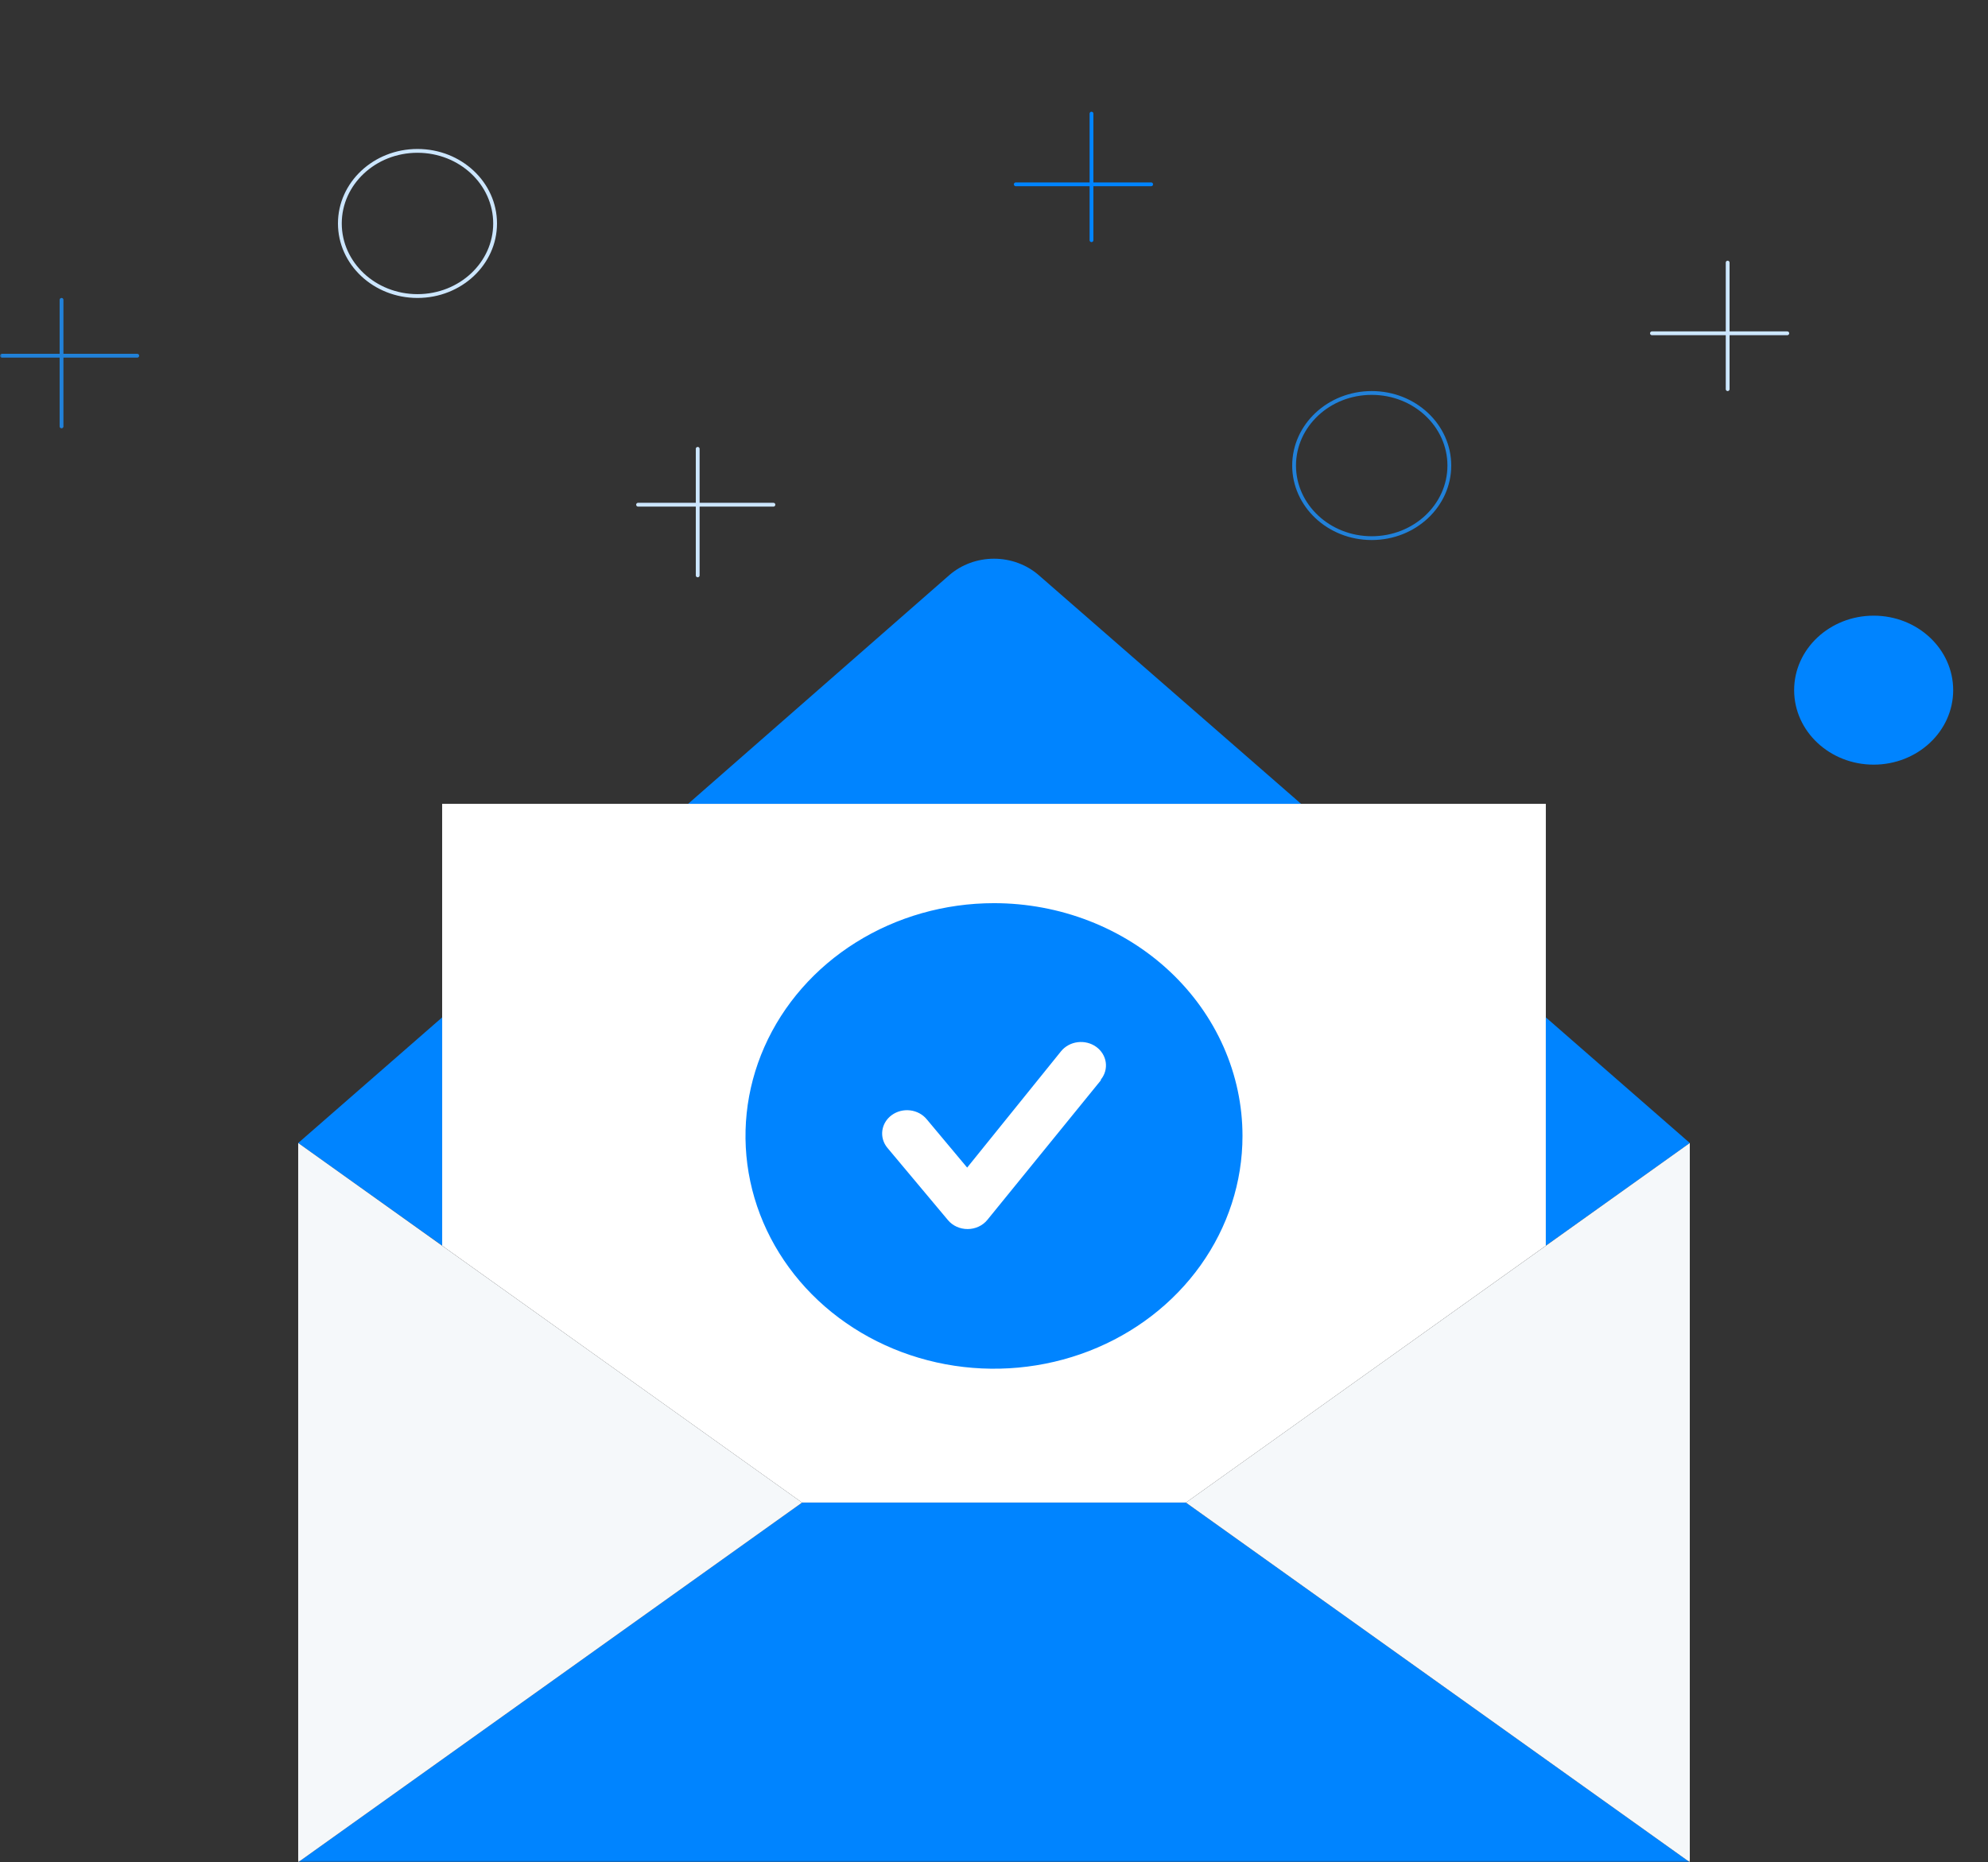 <svg width="523" height="490" viewBox="0 0 523 490" fill="none" xmlns="http://www.w3.org/2000/svg">
<rect x="0" y="0" width="523" height="490" fill="#333333" stroke="none"/>
<mask id="mask0" mask-type="alpha" maskUnits="userSpaceOnUse" x="0" y="0" width="523" height="490">
<rect width="523" height="490" fill="#C4C4C4"/>
</mask>
<g mask="url(#mask0)">
<path d="M342.295 211.52L273.241 151.317C270.045 148.549 265.853 147.012 261.5 147.012C257.148 147.012 252.956 148.549 249.76 151.317L181.021 211.52H342.295Z" fill="#0084FF"/>
<path d="M406.676 211.52H116.32V327.785L211.001 395.379H311.994L406.676 327.785V211.52Z" fill="white"/>
<path d="M117.016 328.257L116.322 327.784V267.7L78.449 300.758L117.016 328.257Z" fill="#0084FF"/>
<path d="M406.677 267.7V327.784L405.352 328.73L444.55 300.758L406.677 267.7Z" fill="#0084FF"/>
<path d="M78.449 490.001H79.27H441.646H443.729H444.549L311.996 395.38H211.003L78.449 490.001Z" fill="#0084FF"/>
<path d="M78.449 490V300.759L211.003 395.379L78.449 490Z" fill="#F5F8FA"/>
<path d="M444.55 490V300.759L311.996 395.379L444.55 490Z" fill="#F5F8FA"/>
<path d="M261.498 237.649C248.568 237.649 235.929 241.242 225.178 247.972C214.427 254.702 206.048 264.268 201.099 275.46C196.151 286.652 194.857 298.967 197.379 310.849C199.902 322.73 206.128 333.644 215.271 342.21C224.414 350.776 236.063 356.609 248.744 358.973C261.426 361.336 274.57 360.123 286.516 355.487C298.462 350.851 308.672 343.001 315.855 332.928C323.039 322.856 326.873 311.014 326.873 298.899C326.873 290.856 325.182 282.891 321.897 275.46C318.611 268.029 313.796 261.277 307.725 255.589C301.655 249.902 294.448 245.39 286.516 242.312C278.584 239.234 270.083 237.649 261.498 237.649ZM289.609 284.261L259.733 321.011C259.124 321.752 258.342 322.353 257.447 322.767C256.551 323.181 255.567 323.397 254.568 323.399C253.575 323.404 252.594 323.197 251.699 322.794C250.804 322.391 250.019 321.802 249.404 321.072L233.452 302.023C232.924 301.388 232.535 300.661 232.307 299.885C232.078 299.108 232.016 298.297 232.122 297.498C232.228 296.699 232.501 295.928 232.926 295.227C233.35 294.527 233.918 293.912 234.596 293.418C235.966 292.418 237.703 291.97 239.426 292.171C240.279 292.271 241.102 292.527 241.85 292.924C242.597 293.322 243.253 293.854 243.781 294.489L254.438 307.229L279.149 276.604C279.673 275.961 280.327 275.42 281.074 275.014C281.82 274.607 282.645 274.342 283.501 274.234C284.357 274.126 285.227 274.177 286.062 274.384C286.897 274.591 287.68 274.95 288.367 275.441C289.054 275.931 289.631 276.544 290.065 277.243C290.499 277.943 290.782 278.716 290.897 279.518C291.013 280.32 290.958 281.135 290.737 281.917C290.516 282.7 290.133 283.433 289.609 284.077V284.261Z" fill="#0084FF"/>
<ellipse cx="492.92" cy="181.6" rx="20.92" ry="19.6" fill="#0084FF"/>
<path d="M381.289 122.5C381.289 133.019 372.178 141.6 360.869 141.6C349.56 141.6 340.449 133.019 340.449 122.5C340.449 111.982 349.56 103.4 360.869 103.4C372.178 103.4 381.289 111.982 381.289 122.5Z" stroke="#2181D9"/>
<path d="M89.41 58.8C89.41 48.282 98.521 39.7 109.83 39.7C121.139 39.7 130.25 48.282 130.25 58.8C130.25 69.319 121.139 77.9 109.83 77.9C98.521 77.9 89.41 69.319 89.41 58.8Z" stroke="#CCE6FF"/>
<line x1="434.59" y1="87.699" x2="470.2" y2="87.699" stroke="#CCE6FF" stroke-linecap="round" stroke-linejoin="round"/>
<line x1="454.51" y1="102.399" x2="454.51" y2="69.099" stroke="#CCE6FF" stroke-linecap="round" stroke-linejoin="round"/>
<line x1="36.109" y1="93.601" x2="0.499" y2="93.601" stroke="#2181D9" stroke-linecap="round" stroke-linejoin="round"/>
<line x1="16.189" y1="78.9" x2="16.189" y2="112.2" stroke="#2181D9" stroke-linecap="round" stroke-linejoin="round"/>
<line x1="267.23" y1="48.5" x2="302.84" y2="48.5" stroke="#0084FF" stroke-linecap="round" stroke-linejoin="round"/>
<line x1="287.15" y1="63.2" x2="287.15" y2="29.9" stroke="#0084FF" stroke-linecap="round" stroke-linejoin="round"/>
<line x1="203.471" y1="132.801" x2="167.861" y2="132.801" stroke="#CCE6FF" stroke-linecap="round" stroke-linejoin="round"/>
<line x1="183.551" y1="118.101" x2="183.551" y2="151.401" stroke="#CCE6FF" stroke-linecap="round" stroke-linejoin="round"/>
</g>
</svg>
